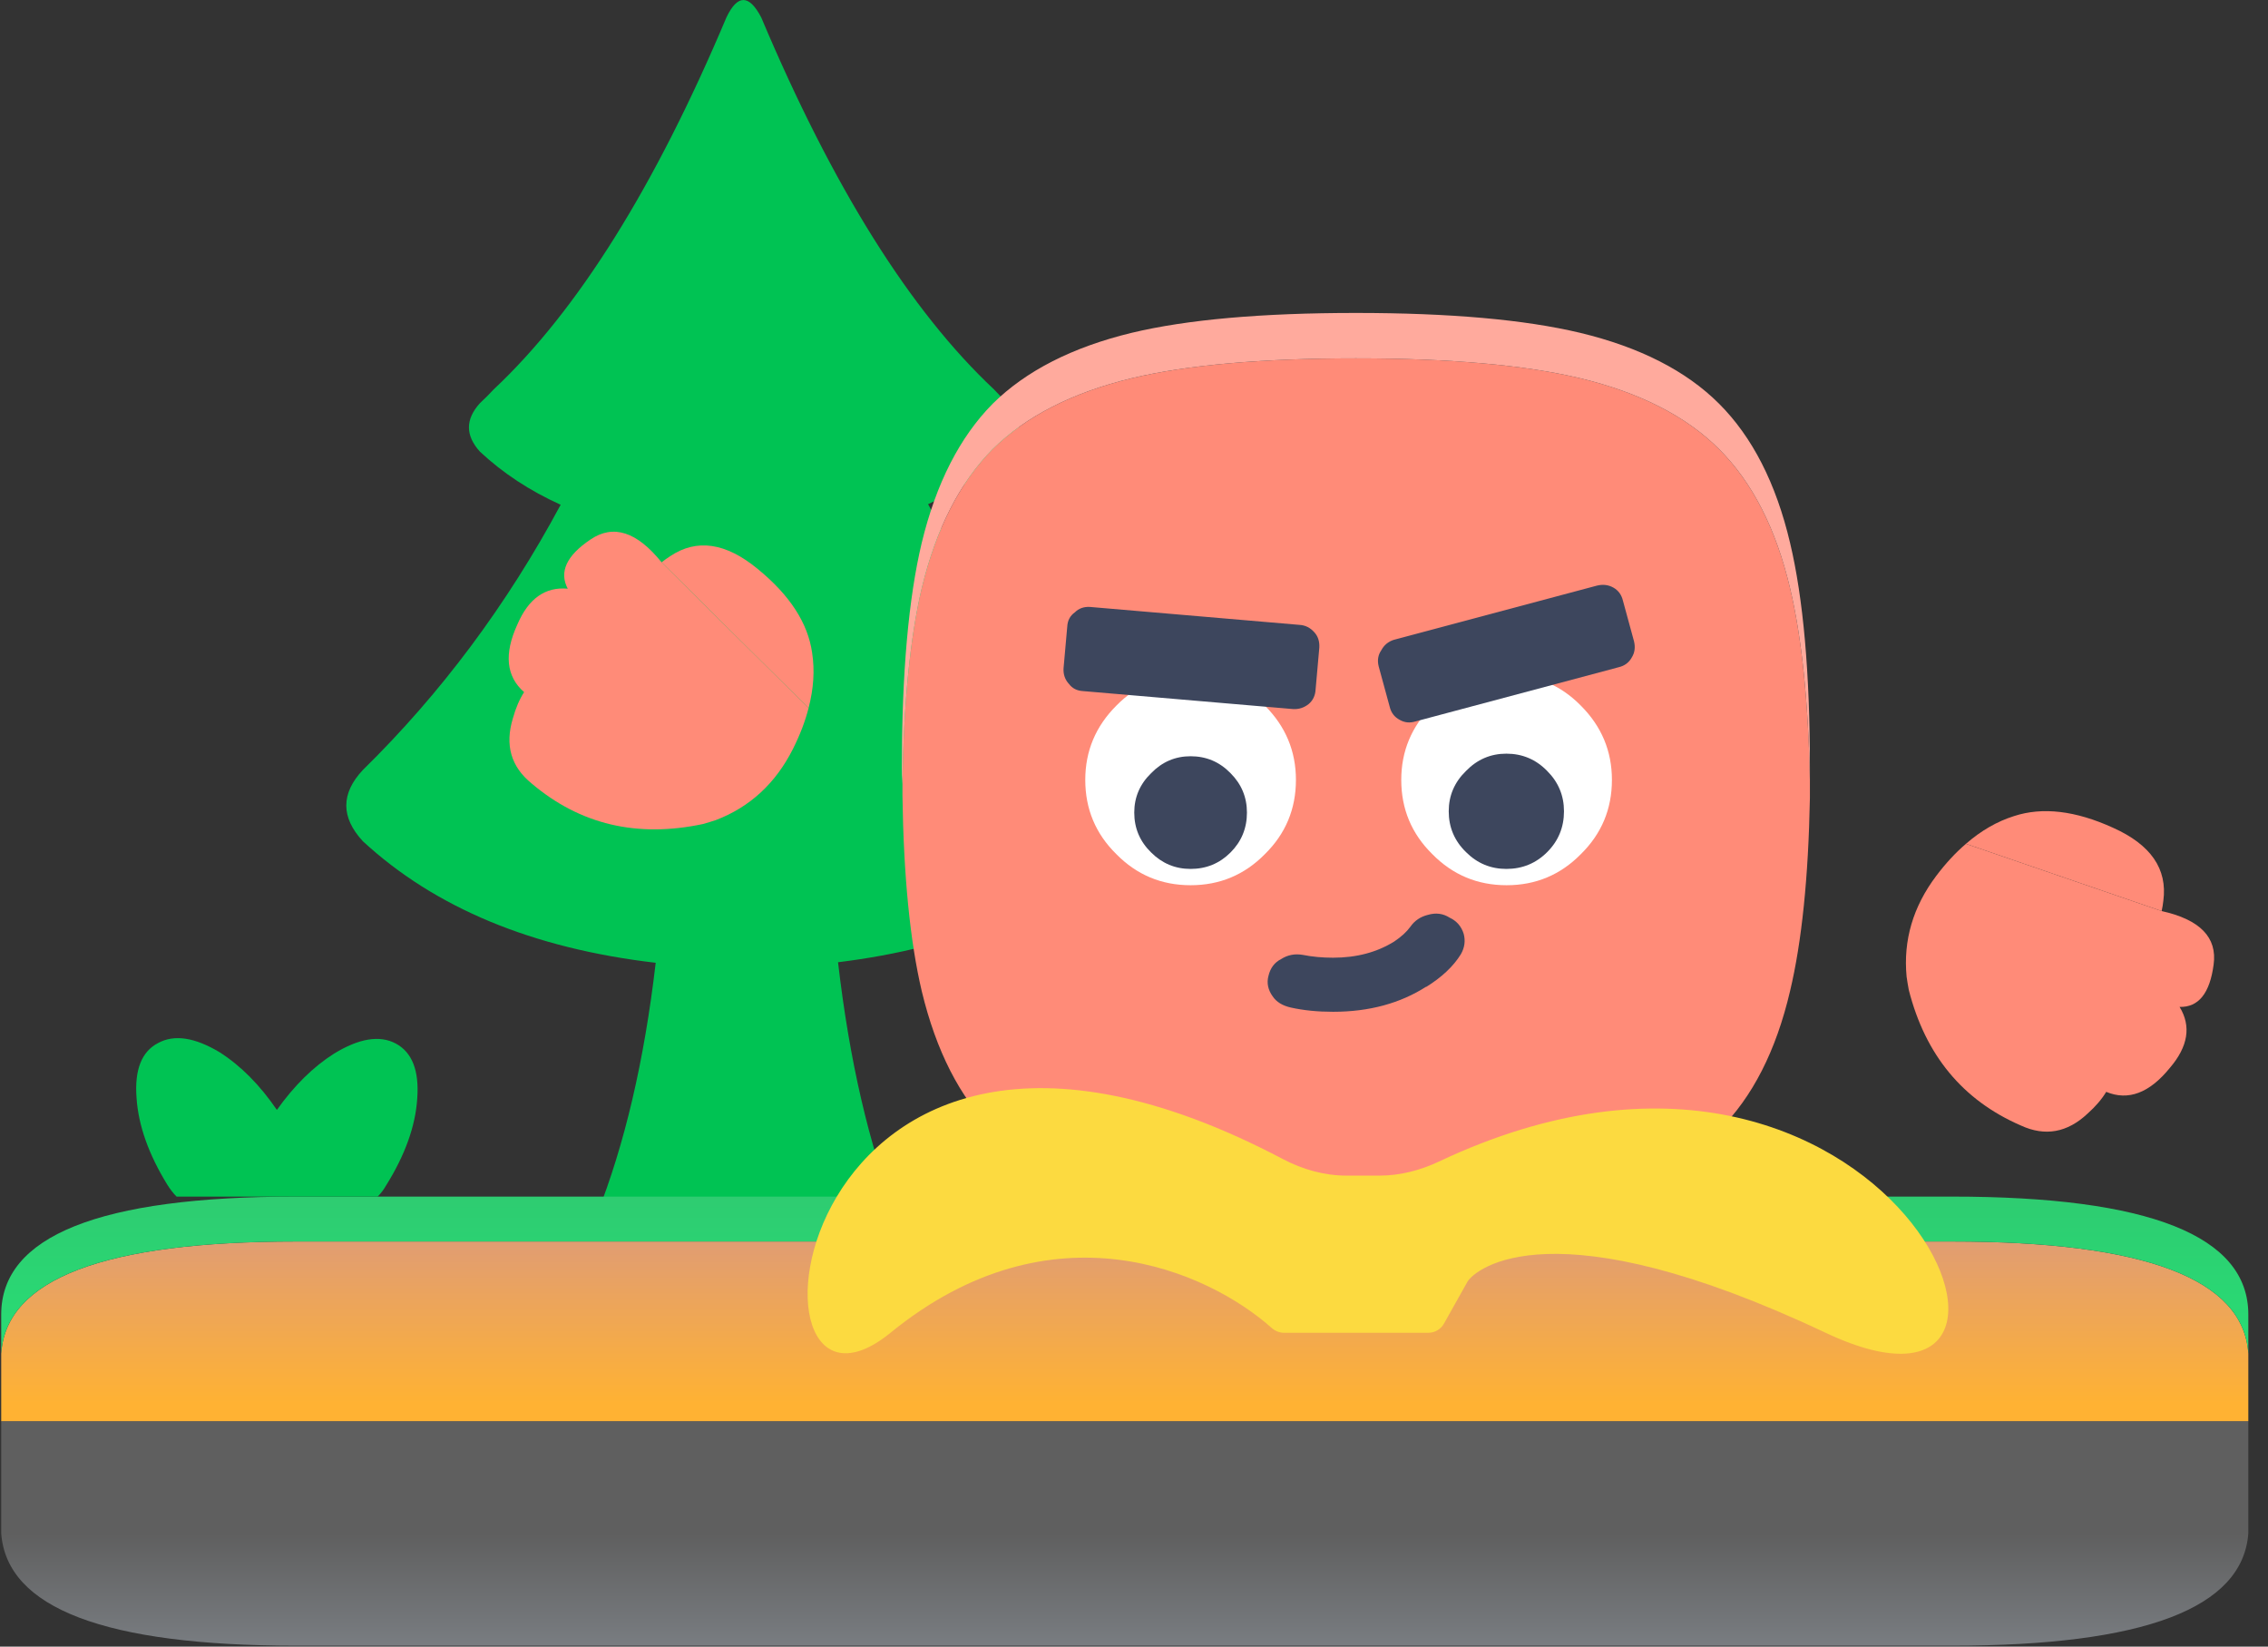 <svg width="507" height="368" viewBox="0 0 507 368" fill="none" xmlns="http://www.w3.org/2000/svg">
<rect x="0" y="0" width="507" height="368" fill="#333333" stroke="none"/>
<path d="M207.47 112.682C214.14 109.636 220.069 105.726 225.256 100.951C228.632 97.329 228.632 93.707 225.256 90.085C224.186 89.097 223.157 88.068 222.169 86.998C203.477 69.464 186.144 41.763 170.169 3.896C167.452 -1.291 164.858 -1.291 162.388 3.896C146.414 41.763 129.081 69.464 110.389 86.998C109.401 88.068 108.372 89.097 107.301 90.085C104.007 93.707 104.007 97.329 107.301 100.951C112.406 105.726 118.417 109.677 125.334 112.805C113.312 135.197 98.573 154.954 81.116 172.076C76.176 177.345 76.176 182.654 81.116 188.005C97.255 202.905 119.076 211.96 146.578 215.171C144.026 237.068 139.62 255.878 133.362 271.602H200.43C194.255 255.878 189.89 237.027 187.338 215.047C214.264 211.755 235.673 202.741 251.565 188.005C256.588 182.654 256.588 177.345 251.565 172.076C234.191 154.954 219.492 135.155 207.47 112.682Z" fill="#00C353"/>
<path d="M502.601 342.698V317.606H0.271V342.698C1.527 359.425 23.504 367.789 66.202 367.789H436.356C479.263 367.789 501.345 359.425 502.601 342.698Z" fill="url(#paint0_linear_413_943)"/>
<path d="M502.601 302.551C501.554 285.824 479.473 277.46 436.356 277.46H66.202C23.295 277.46 1.318 285.824 0.271 302.551V317.606H502.601V302.551Z" fill="url(#paint1_linear_413_943)"/>
<path d="M502.601 293.769C502.601 276.205 480.519 267.423 436.356 267.423H66.202C22.248 267.423 0.271 276.205 0.271 293.769V302.551C1.318 285.824 23.295 277.46 66.202 277.46H436.356C479.473 277.46 501.554 285.824 502.601 302.551V293.769Z" fill="url(#paint2_linear_413_943)"/>
<path d="M353.215 84.524C340.782 81.565 324.078 80.085 303.103 80.085C282.043 80.085 265.339 81.565 252.991 84.524C239.713 87.737 229.352 93.022 221.909 100.378C214.551 107.819 209.265 118.177 206.051 131.452C203.429 142.613 201.992 157.198 201.738 175.208C201.738 176.054 201.738 176.9 201.738 177.745C201.992 195.755 203.429 210.341 206.051 221.502C209.265 234.861 214.551 245.219 221.909 252.576C229.352 260.016 239.713 265.301 252.991 268.43C265.339 271.389 282.043 272.869 303.103 272.869C324.078 272.869 340.782 271.389 353.215 268.43C366.578 265.301 376.938 260.016 384.296 252.576C391.739 245.219 397.025 234.861 400.155 221.502C402.776 210.51 404.257 196.136 404.595 178.379C404.595 178.126 404.595 177.914 404.595 177.745V174.574C404.257 156.818 402.776 142.444 400.155 131.452C397.025 118.177 391.739 107.819 384.296 100.378C376.938 93.022 366.578 87.737 353.215 84.524Z" fill="#FF8B78"/>
<path d="M266.153 150.756C259.639 150.756 254.105 153.07 249.553 157.7C244.922 162.329 242.607 167.861 242.607 174.295C242.607 180.808 244.922 186.34 249.553 190.891C254.105 195.52 259.639 197.835 266.153 197.835C272.667 197.835 278.201 195.52 282.753 190.891C287.384 186.34 289.699 180.808 289.699 174.295C289.699 167.861 287.384 162.329 282.753 157.7C278.201 153.07 272.667 150.756 266.153 150.756Z" fill="white"/>
<path d="M266.153 169.01C262.725 169.01 259.786 170.269 257.337 172.787C254.818 175.235 253.558 178.173 253.558 181.601C253.558 185.099 254.818 188.072 257.337 190.52C259.786 192.968 262.725 194.192 266.153 194.192C269.652 194.192 272.625 192.968 275.074 190.52C277.523 188.072 278.748 185.099 278.748 181.601C278.748 178.173 277.523 175.235 275.074 172.787C272.625 170.269 269.652 169.01 266.153 169.01Z" fill="#3D465D"/>
<path d="M336.791 150.756C330.276 150.756 324.743 153.07 320.191 157.7C315.56 162.329 313.245 167.861 313.245 174.295C313.245 180.808 315.56 186.34 320.191 190.891C324.743 195.52 330.276 197.835 336.791 197.835C343.305 197.835 348.838 195.52 353.391 190.891C358.021 186.34 360.337 180.808 360.337 174.295C360.337 167.861 358.021 162.329 353.391 157.7C348.838 153.07 343.305 150.756 336.791 150.756Z" fill="white"/>
<path d="M336.738 168.434C333.231 168.434 330.225 169.722 327.72 172.298C325.144 174.802 323.856 177.807 323.856 181.313C323.856 184.891 325.144 187.932 327.72 190.436C330.225 192.94 333.231 194.192 336.738 194.192C340.316 194.192 343.358 192.94 345.863 190.436C348.368 187.932 349.62 184.891 349.62 181.313C349.62 177.807 348.368 174.802 345.863 172.298C343.358 169.722 340.316 168.434 336.738 168.434Z" fill="#3D465D"/>
<path d="M238.974 152.865C239.709 153.849 240.761 154.378 242.13 154.451L289.022 158.464C290.313 158.551 291.483 158.182 292.531 157.356C293.501 156.544 294.023 155.453 294.096 154.085L294.927 144.728C295.001 143.36 294.638 142.229 293.84 141.336C292.936 140.302 291.839 139.742 290.547 139.655L243.656 135.642C242.287 135.569 241.163 135.97 240.283 136.845C239.222 137.594 238.654 138.653 238.581 140.021L237.75 149.378C237.677 150.747 238.085 151.909 238.974 152.865Z" fill="#3D465D"/>
<path d="M311.597 142.988C310.341 143.38 309.399 144.165 308.771 145.342C308.065 146.362 307.869 147.539 308.183 148.873L310.655 157.935C310.969 159.269 311.714 160.25 312.892 160.878C313.991 161.506 315.168 161.623 316.424 161.231L361.867 149.108C363.202 148.794 364.183 148.049 364.81 146.872C365.438 145.852 365.595 144.675 365.281 143.341L362.809 134.278C362.495 132.944 361.789 131.963 360.69 131.335C359.591 130.708 358.375 130.551 357.04 130.865L311.597 142.988Z" fill="#3D465D"/>
<path d="M324.062 205.087C322.597 204.145 320.975 203.936 319.195 204.459C317.52 204.877 316.212 205.767 315.27 207.127C314.433 208.278 313.229 209.377 311.659 210.423C307.786 212.83 303.233 214.034 297.999 214.034C295.592 214.034 293.342 213.824 291.248 213.406C289.469 213.092 287.846 213.406 286.381 214.347C284.916 215.08 283.974 216.336 283.555 218.115C283.136 219.684 283.45 221.202 284.497 222.667C285.334 223.922 286.695 224.759 288.579 225.178C291.405 225.806 294.545 226.12 297.999 226.12C306.059 226.12 313.02 224.236 318.881 220.469L318.724 220.626C322.283 218.428 324.9 215.969 326.574 213.249C327.412 211.784 327.621 210.266 327.202 208.697C326.679 207.022 325.632 205.819 324.062 205.087Z" fill="#3D465D"/>
<path d="M353.215 74.378C340.782 71.418 324.078 69.939 303.103 69.939C282.043 69.939 265.339 71.418 252.991 74.378C239.713 77.591 229.352 82.875 221.909 90.231C214.551 97.672 209.265 108.03 206.051 121.305C203.091 133.735 201.611 150.434 201.611 171.404C201.611 172.672 201.653 173.94 201.738 175.209C201.992 157.198 203.429 142.613 206.051 131.452C209.265 118.177 214.551 107.819 221.909 100.378C229.352 93.022 239.713 87.737 252.991 84.524C265.339 81.565 282.043 80.085 303.103 80.085C324.078 80.085 340.782 81.565 353.215 84.524C366.578 87.737 376.938 93.022 384.297 100.378C391.739 107.819 397.025 118.177 400.155 131.452C402.776 142.444 404.257 156.818 404.595 174.574C404.595 173.56 404.595 172.503 404.595 171.404C404.595 150.434 403.115 133.735 400.155 121.305C397.025 108.03 391.739 97.672 384.297 90.231C376.938 82.875 366.578 77.591 353.215 74.378Z" fill="#FFAA9D"/>
<path d="M319.3 297.859H287.051C286.021 297.859 285.039 297.459 284.27 296.774C270.175 284.225 235.325 268.309 199.063 297.859C162.46 327.687 174.396 199.786 286.866 259.077C291.186 261.354 296.077 262.731 300.96 262.731H308.454C313.004 262.731 317.542 261.539 321.657 259.596C423.254 211.615 469.064 326.646 408.11 297.859C346.973 268.985 329.814 283.607 328.062 286.413L322.789 295.815C322.082 297.077 320.747 297.859 319.3 297.859Z" fill="#FCDA40"/>
<path d="M483.225 203.61C483.399 202.829 483.526 202.055 483.607 201.287C484.547 194.203 480.804 188.774 472.375 184.999C463.987 181.171 456.606 180.298 450.233 182.38C446.43 183.579 442.844 185.646 439.475 188.58L483.225 203.61Z" fill="#FF8B78"/>
<path d="M451.75 251.532C457.161 254.031 462.142 253.138 466.692 248.855C468.457 247.282 469.837 245.669 470.833 244.015C475.755 246.062 480.493 244.282 485.046 238.675C489.147 233.887 489.877 229.34 487.237 225.031C491.461 225.144 493.996 221.996 494.842 215.588C495.688 209.511 491.816 205.518 483.225 203.61L439.475 188.58C437.154 190.563 434.938 192.956 432.827 195.76C427.649 202.638 425.443 210.137 426.209 218.256C426.353 219.276 426.517 220.27 426.7 221.237C430.407 235.797 438.757 245.896 451.75 251.532Z" fill="#FF8B78"/>
<path d="M147.897 125.675C148.52 125.173 149.158 124.716 149.811 124.303C155.746 120.323 162.271 121.275 169.389 127.16C176.535 132.986 180.587 139.217 181.543 145.853C182.152 149.794 181.887 153.924 180.748 158.244L147.897 125.675Z" fill="#FF8B78"/>
<path d="M118.87 175.118C114.233 171.373 112.828 166.512 114.653 160.535C115.282 158.257 116.117 156.305 117.159 154.679C113.143 151.173 112.641 146.137 115.652 139.572C118.128 133.775 121.882 131.106 126.915 131.565C124.943 127.828 126.642 124.161 132.013 120.564C137.087 117.114 142.382 118.818 147.897 125.675L180.748 158.244C179.999 161.204 178.834 164.25 177.255 167.385C173.381 175.073 167.635 180.372 160.016 183.281C159.038 183.604 158.075 183.897 157.126 184.161C142.43 187.286 129.678 184.271 118.87 175.118Z" fill="#FF8B78"/>
<path d="M74.683 235.465C70.027 238.415 65.765 242.611 61.896 248.052C58.093 242.479 53.831 238.186 49.109 235.17C43.536 231.827 38.946 231.138 35.339 233.105C31.667 235.006 30.061 239.071 30.52 245.298C30.913 251.461 33.208 257.951 37.405 264.768C38.06 265.817 38.749 266.702 39.47 267.423H84.421C85.142 266.702 85.765 265.883 86.289 264.965C90.552 258.147 92.879 251.657 93.273 245.495C93.732 239.267 92.125 235.17 88.453 233.203C84.847 231.302 80.257 232.056 74.683 235.465Z" fill="#00C353"/>
<defs>
<linearGradient id="paint0_linear_413_943" x1="251.436" y1="443.064" x2="251.436" y2="342.698" gradientUnits="userSpaceOnUse">
<stop stop-color="#C6D5E6"/>
<stop offset="1" stop-color="#5F5F5F"/>
</linearGradient>
<linearGradient id="paint1_linear_413_943" x1="251.436" y1="209.713" x2="251.436" y2="410.445" gradientUnits="userSpaceOnUse">
<stop stop-color="#A875E9"/>
<stop offset="0.518" stop-color="#FFB233"/>
<stop offset="1" stop-color="#FFB233"/>
</linearGradient>
<linearGradient id="paint2_linear_413_943" x1="249.866" y1="266.796" x2="249.866" y2="375.944" gradientUnits="userSpaceOnUse">
<stop stop-color="#2ECC71"/>
<stop offset="1" stop-color="#1BFF7B"/>
</linearGradient>
</defs>
</svg>
